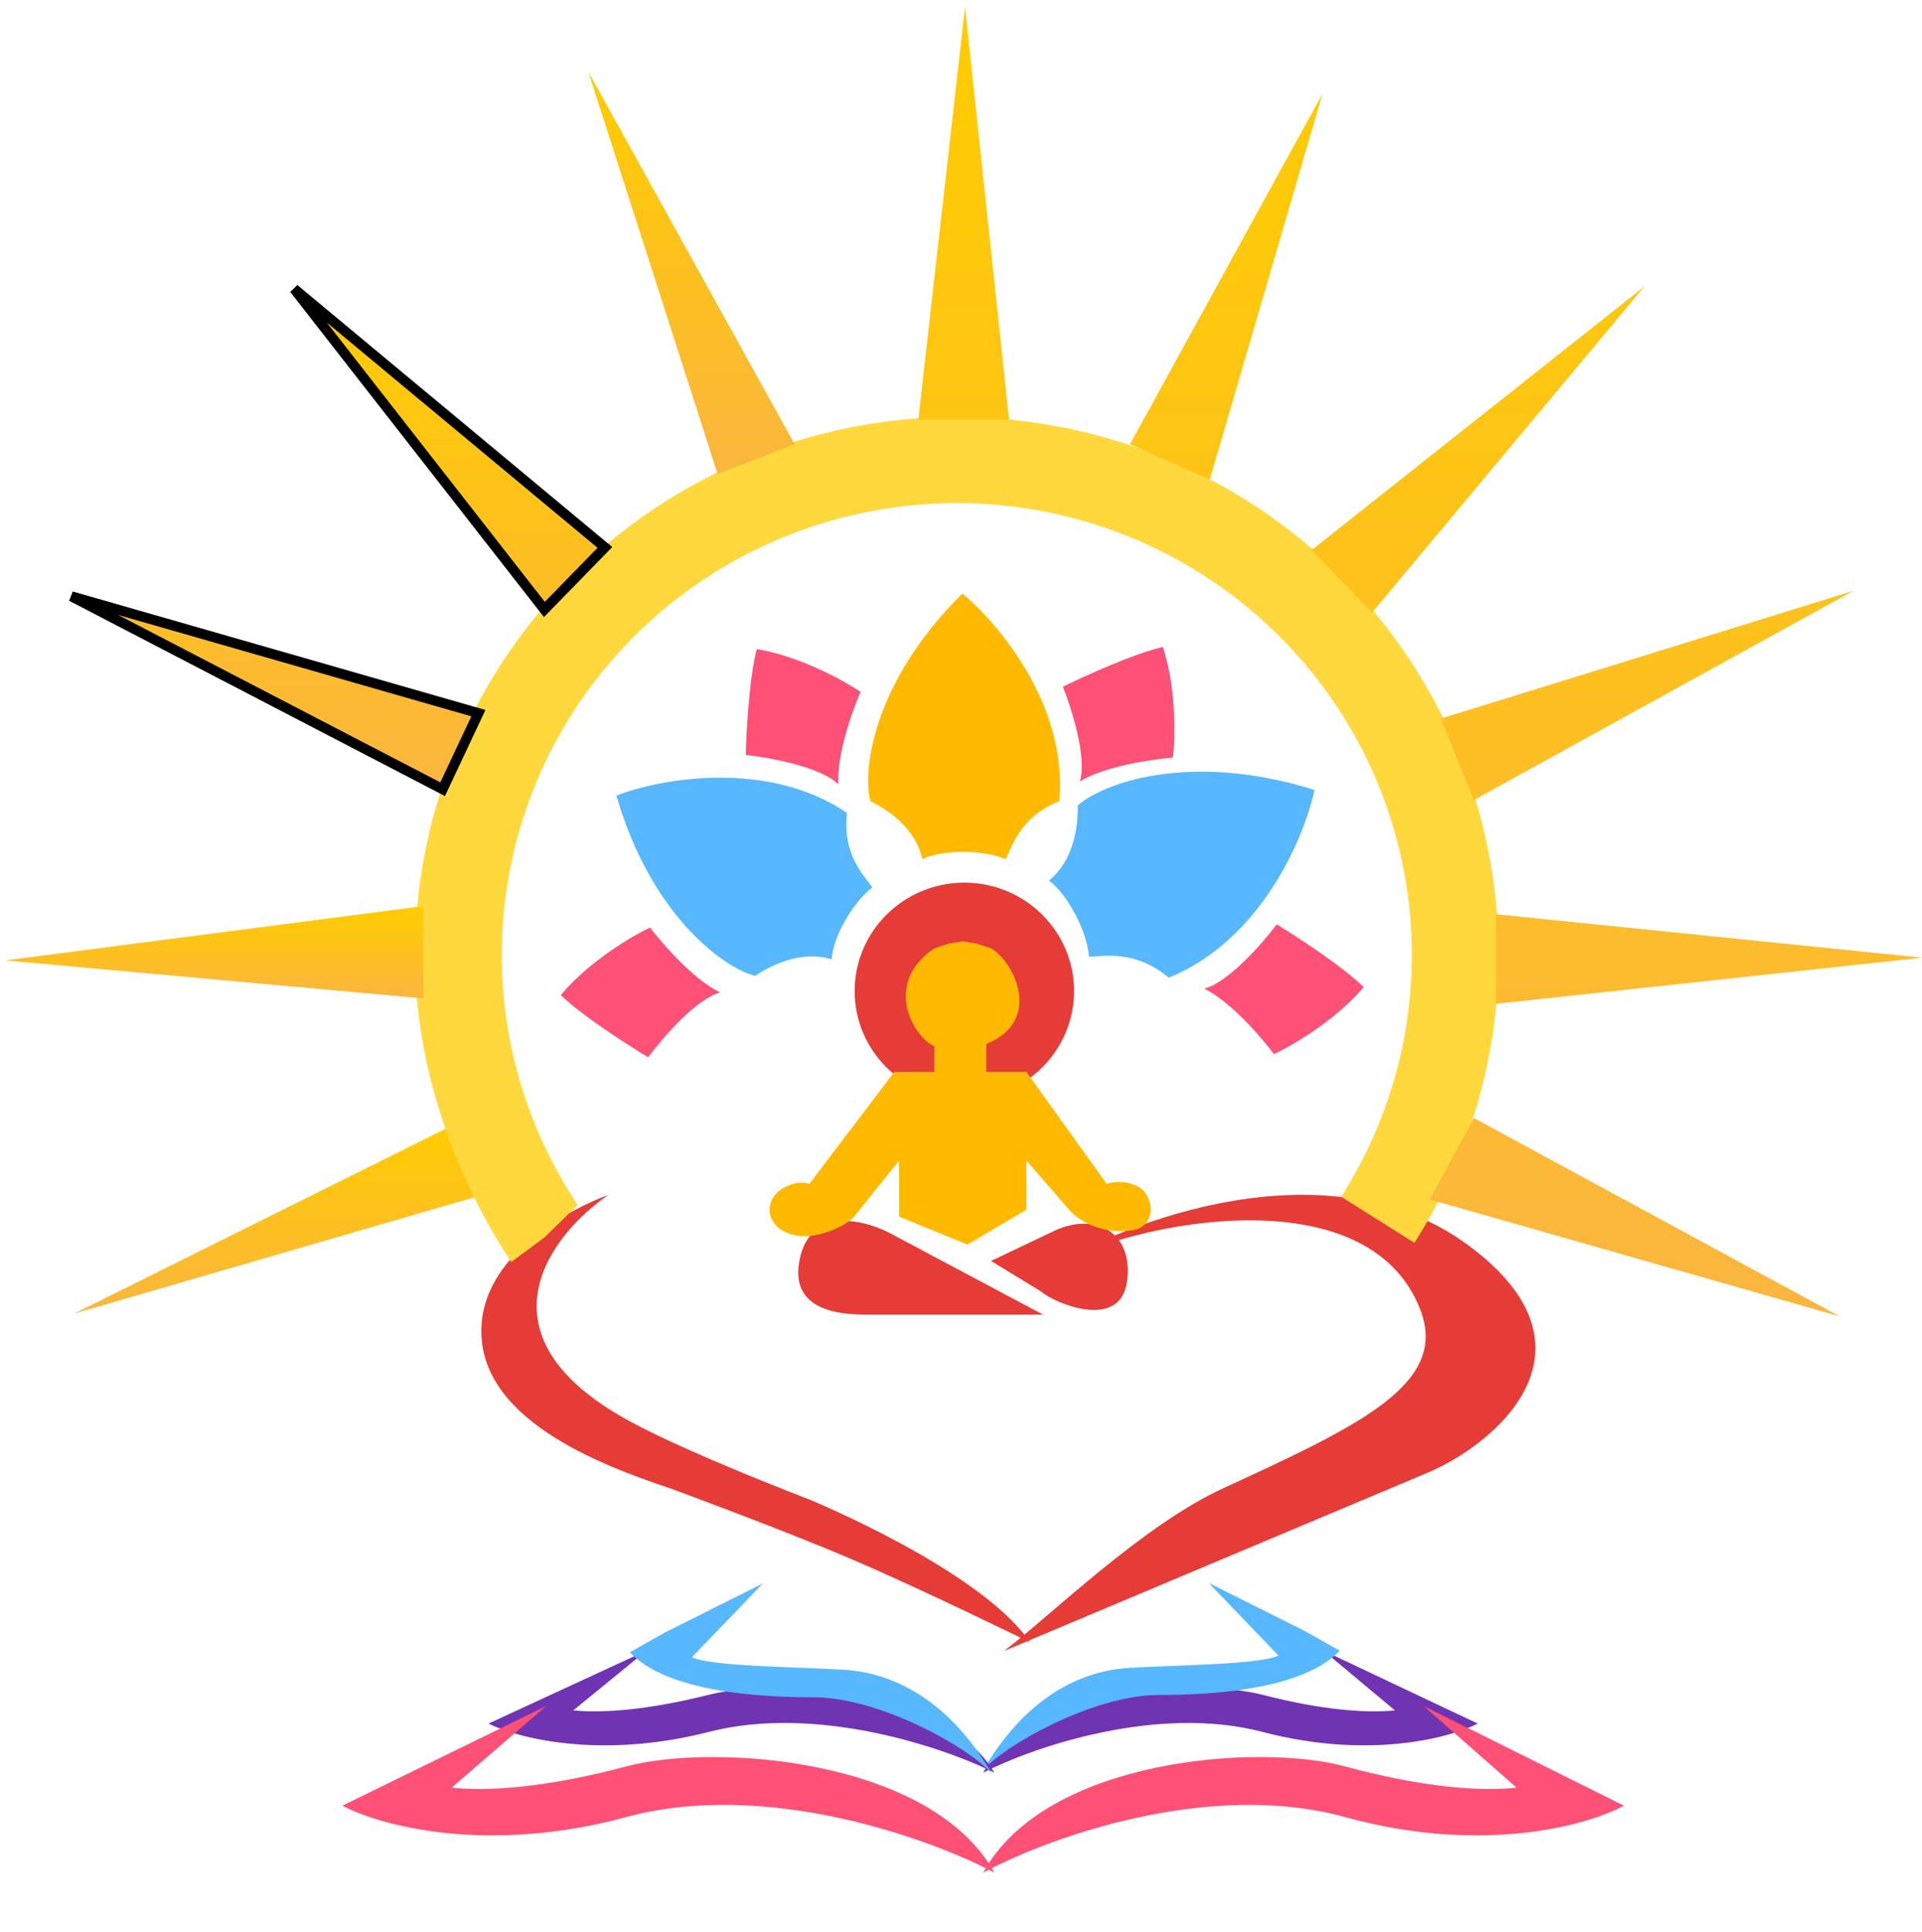 <svg width="192" height="193" viewBox="0 0 192 193" fill="none" xmlns="http://www.w3.org/2000/svg">
<path d="M139.346 170.86L132.182 164.878L147.622 172.177C144.863 173.612 136.703 175.79 126.129 173.014C115.556 170.238 103.113 174.57 98.213 177.082C103.03 168.707 119.459 167.582 126.129 169.305C132.182 170.868 136.629 171.14 139.346 170.86Z" fill="#7034B2"/>
<path d="M127.718 165.386L120.751 158.134L130.331 162.928L133.814 164.895C132.137 166.724 127.718 169.32 115.774 169.32C109.181 169.32 100.347 174.36 98.232 176.818C102.089 170.18 107.318 166.945 112.789 166.616C117.753 166.317 125.757 166.294 127.718 165.386Z" fill="#57B7FF"/>
<path d="M57.268 170.86L64.595 164.878L48.804 172.177C51.625 173.612 59.971 175.79 70.785 173.014C81.599 170.238 94.325 174.57 99.336 177.082C94.409 168.707 77.607 167.582 70.785 169.305C64.595 170.868 60.047 171.14 57.268 170.86Z" fill="#7034B2"/>
<path d="M151.5 178.583L142.218 170.425L162.221 180.378C158.647 182.336 148.075 185.305 134.378 181.52C120.68 177.734 104.561 183.641 98.214 187.067C104.454 175.646 125.737 174.112 134.378 176.462C142.218 178.594 147.979 178.964 151.5 178.583Z" fill="#FF5076"/>
<path d="M45.115 178.583L54.559 170.425L34.206 180.378C37.843 182.336 48.6 185.305 62.538 181.52C76.475 177.734 92.877 183.641 99.336 187.067C92.986 175.646 71.33 174.112 62.538 176.462C54.559 178.594 48.697 178.964 45.115 178.583Z" fill="#FF5076"/>
<path d="M69.119 165.553L76.196 158.185L66.464 163.055L62.926 165.053C64.629 166.912 69.119 169.549 81.252 169.549C87.95 169.549 96.924 174.669 99.072 177.166C95.154 170.423 89.842 167.136 84.285 166.802C79.242 166.498 71.111 166.475 69.119 165.553Z" fill="#57B7FF"/>
<path d="M102.728 128.446C103.159 127.858 103.984 127.218 105.111 126.576C112.208 122.132 132.717 114.019 146.75 124.452C160.577 134.732 149.54 144.155 142.699 147.084L100.298 164.924C104.889 161.463 114.071 152.41 122.173 148.682C135.947 142.345 144.725 138.215 141.888 130.842C136.676 117.293 113.17 121.985 105.111 126.576C103.875 127.349 103.046 128.012 102.728 128.446Z" fill="#E53C38"/>
<path d="M62.91 141.981C47.024 133.363 55.094 123.219 60.794 119.358C57.116 120.705 48.597 125.075 48.107 132.285C47.465 141.711 60.06 146.379 67.047 148.714C67.047 148.714 78.066 152.765 84.975 155.716C92.081 158.751 102.902 164.064 102.902 164.064C97.938 156.793 80.838 149.791 80.838 149.791C80.838 149.791 68.954 145.259 62.91 141.981Z" fill="#E53C38"/>
<path d="M7.404 131.223L49.434 119.009L45.588 112.224L7.404 131.223Z" fill="url(#paint0_linear_121_212)"/>
<path d="M51.078 126.067C45.691 118.012 42.014 107.724 41.531 98.066C41.047 88.409 43.197 78.8 47.752 70.254C52.308 61.708 59.102 54.541 67.417 49.509C75.731 44.477 85.26 41.766 94.996 41.661C104.733 41.557 114.318 44.064 122.74 48.917C131.162 53.77 138.11 60.79 142.85 69.236C147.591 77.682 149.948 87.243 149.675 96.908C149.401 106.574 146.506 115.988 141.295 124.156L133.978 119.553C138.355 112.692 140.787 104.785 141.017 96.667C141.247 88.548 139.266 80.518 135.285 73.423C131.303 66.329 125.467 60.432 118.393 56.356C111.319 52.279 103.268 50.174 95.09 50.262C86.911 50.349 78.908 52.627 71.924 56.853C64.94 61.08 59.234 67.1 55.407 74.278C51.58 81.457 49.775 89.527 50.181 97.639C50.587 105.751 53.19 113.604 57.715 120.37L54.375 123.625L51.078 126.067Z" fill="#FFD83D"/>
<path d="M0.536 95.941L42.291 99.741V90.513L0.536 95.941Z" fill="url(#paint1_linear_121_212)"/>
<path d="M7.134 59.57L44.218 78.84L47.789 71.241L7.134 59.57Z" fill="url(#paint2_linear_121_212)"/>
<path d="M29.384 28.857L54.382 60.884L60.426 54.684L29.384 28.857Z" fill="url(#paint3_linear_121_212)"/>
<path d="M7.134 59.57L44.218 78.84L47.789 71.241L7.134 59.57Z" stroke="black"/>
<path d="M29.384 28.857L54.382 60.884L60.426 54.684L29.384 28.857Z" stroke="black"/>
<path d="M58.777 7.188L71.688 47.358L79.38 44.372L58.777 7.188Z" fill="url(#paint4_linear_121_212)"/>
<path d="M96.404 0.674L91.734 41.928H100.799L96.404 0.674Z" fill="url(#paint5_linear_121_212)"/>
<path d="M132.115 9.359L112.886 44.371L120.853 47.9L132.115 9.359Z" fill="url(#paint6_linear_121_212)"/>
<path d="M164.255 28.629L131.017 54.956L137.06 61.199L164.255 28.629Z" fill="url(#paint7_linear_121_212)"/>
<path d="M185.133 59.028L143.927 71.784L147.224 79.926L185.133 59.028Z" fill="url(#paint8_linear_121_212)"/>
<path d="M192 95.668L149.422 91.326V100.282L192 95.668Z" fill="url(#paint9_linear_121_212)"/>
<path d="M183.759 131.495L147.224 111.681L142.829 119.824L183.759 131.495Z" fill="url(#paint10_linear_121_212)"/>
<ellipse cx="96.335" cy="99.002" rx="10.959" ry="10.828" fill="#E53C38"/>
<path d="M61.577 79.473C65.045 91.532 72.416 96.751 75.438 97.487C77.322 96.218 80.231 94.956 83.082 95.835C83.176 93.772 85.054 90.271 87.136 88.65C86.461 87.605 84.087 85.433 84.622 81.21C76.622 75.805 65.925 77.8 61.577 79.473Z" fill="#57B7FF"/>
<path d="M96.129 59.299C87.157 68.163 86.132 77.066 86.954 80.032C88.993 81.039 91.524 82.936 92.136 85.824C94.005 84.9 98.015 84.817 100.462 85.824C101.056 84.733 101.821 81.627 105.814 80.032C106.697 70.496 99.725 62.237 96.129 59.299Z" fill="#FFBA00"/>
<path d="M131.31 78.914C118.765 74.979 110.013 78.306 107.658 80.475C107.706 82.816 107.166 86.032 104.783 87.972C106.54 89.233 108.55 92.848 108.795 95.561C110.094 95.581 113.343 94.791 116.747 97.668C126.017 93.909 130.318 83.599 131.31 78.914Z" fill="#57B7FF"/>
<path d="M75.599 64.839C74.851 67.659 74.551 73.065 74.494 75.415C76.845 75.667 81.987 76.607 83.754 78.353C83.55 75.466 85.142 70.995 85.963 69.12C84.321 68.001 79.948 65.578 75.599 64.839Z" fill="#FF5076"/>
<path d="M116.159 64.627C113.286 65.29 108.307 67.552 106.177 68.599C107.049 70.771 108.608 75.703 107.87 78.062C110.36 76.536 115.105 75.84 117.166 75.682C117.401 73.724 117.529 68.773 116.159 64.627Z" fill="#FF5076"/>
<path d="M136.226 98.612C134.137 96.553 129.562 93.573 127.536 92.341C126.131 94.22 122.718 98.135 120.301 98.763C122.929 100.044 126.036 103.656 127.261 105.301C129.067 104.463 133.388 101.953 136.226 98.612Z" fill="#FF5076"/>
<path d="M56.017 99.405C58.12 101.45 62.716 104.398 64.751 105.617C66.142 103.728 69.527 99.789 71.939 99.144C69.303 97.881 66.171 94.291 64.934 92.655C63.134 93.505 58.83 96.046 56.017 99.405Z" fill="#FF5076"/>
<path d="M88.863 123.167L104.194 131.324H86.504C83.909 131.323 78.767 130.951 79.9 125.73C81.032 120.51 86.347 121.846 88.863 123.167Z" fill="#E53C38"/>
<path d="M103.954 128.992L99.001 125.963L105.369 122.933C109.379 121.069 113.243 123.053 112.588 127.998C111.933 132.942 105.41 130.243 103.954 128.992Z" fill="#E53C38"/>
<path d="M102.541 120.836V115.942L106.787 120.836C107.494 121.691 109.712 123.306 112.919 122.933C115.75 122.604 115.278 119.321 113.627 118.506C111.976 117.69 110.561 118.273 110.561 118.273L102.541 107.087H98.531V104.29C104.192 101.96 101.362 96.133 99.003 94.735L97.588 94.269L96.173 94.036L94.758 94.269L93.342 94.735C88.153 98.231 91.22 103.591 93.342 104.523V107.087H89.333L80.841 118.273C80.841 118.273 79.662 117.749 78.011 118.827C76.36 119.904 76.279 122.708 79.426 123.4C81.549 123.866 84.537 122.467 85.323 121.535L89.804 115.942V121.535L96.644 124.332L102.541 120.836Z" fill="#FFBA00"/>
<defs>
<linearGradient id="paint0_linear_121_212" x1="28.419" y1="112.224" x2="28.419" y2="131.223" gradientUnits="userSpaceOnUse">
<stop stop-color="#FFCC00"/>
<stop offset="1" stop-color="#FAB63F"/>
</linearGradient>
<linearGradient id="paint1_linear_121_212" x1="21.413" y1="90.513" x2="21.413" y2="99.741" gradientUnits="userSpaceOnUse">
<stop stop-color="#FFCC00"/>
<stop offset="1" stop-color="#FAB63F"/>
</linearGradient>
<linearGradient id="paint2_linear_121_212" x1="33.78" y1="28.857" x2="33.78" y2="78.84" gradientUnits="userSpaceOnUse">
<stop stop-color="#FFCC00"/>
<stop offset="1" stop-color="#FAB63F"/>
</linearGradient>
<linearGradient id="paint3_linear_121_212" x1="33.78" y1="28.857" x2="33.78" y2="78.84" gradientUnits="userSpaceOnUse">
<stop stop-color="#FFCC00"/>
<stop offset="1" stop-color="#FAB63F"/>
</linearGradient>
<linearGradient id="paint4_linear_121_212" x1="69.079" y1="7.188" x2="69.079" y2="47.358" gradientUnits="userSpaceOnUse">
<stop stop-color="#FFCC00"/>
<stop offset="1" stop-color="#FAB63F"/>
</linearGradient>
<linearGradient id="paint5_linear_121_212" x1="141.867" y1="0.674" x2="141.867" y2="131.495" gradientUnits="userSpaceOnUse">
<stop stop-color="#FFCC00"/>
<stop offset="1" stop-color="#FAB63F"/>
</linearGradient>
<linearGradient id="paint6_linear_121_212" x1="141.867" y1="0.674" x2="141.867" y2="131.495" gradientUnits="userSpaceOnUse">
<stop stop-color="#FFCC00"/>
<stop offset="1" stop-color="#FAB63F"/>
</linearGradient>
<linearGradient id="paint7_linear_121_212" x1="141.867" y1="0.674" x2="141.867" y2="131.495" gradientUnits="userSpaceOnUse">
<stop stop-color="#FFCC00"/>
<stop offset="1" stop-color="#FAB63F"/>
</linearGradient>
<linearGradient id="paint8_linear_121_212" x1="141.867" y1="0.674" x2="141.867" y2="131.495" gradientUnits="userSpaceOnUse">
<stop stop-color="#FFCC00"/>
<stop offset="1" stop-color="#FAB63F"/>
</linearGradient>
<linearGradient id="paint9_linear_121_212" x1="141.867" y1="0.674" x2="141.867" y2="131.495" gradientUnits="userSpaceOnUse">
<stop stop-color="#FFCC00"/>
<stop offset="1" stop-color="#FAB63F"/>
</linearGradient>
<linearGradient id="paint10_linear_121_212" x1="141.867" y1="0.674" x2="141.867" y2="131.495" gradientUnits="userSpaceOnUse">
<stop stop-color="#FFCC00"/>
<stop offset="1" stop-color="#FAB63F"/>
</linearGradient>
</defs>
</svg>
